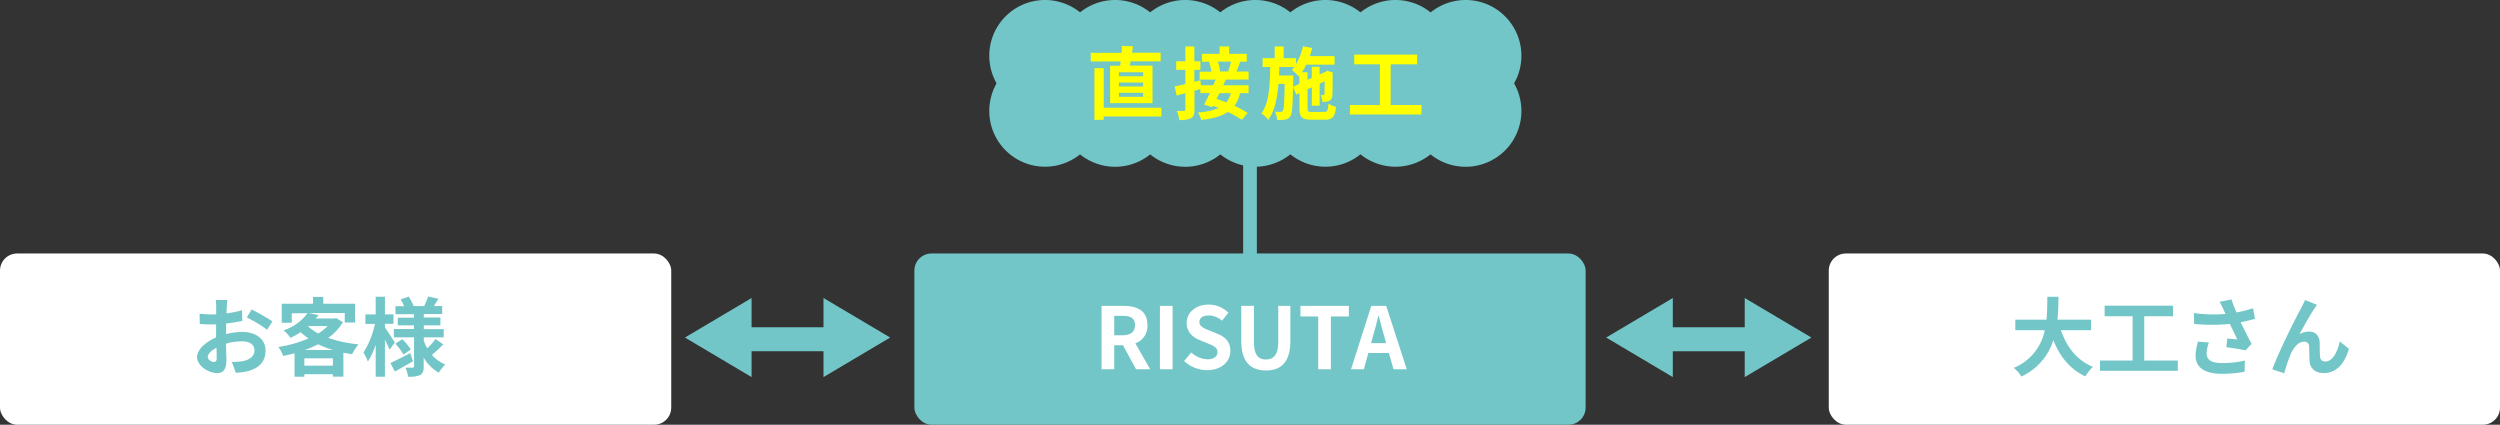 <svg xmlns="http://www.w3.org/2000/svg" viewBox="0 0 730 124.02"><rect x="0" y="0" width="730" height="124.02" fill="#333333" stroke="none"/><defs><style>.cls-1,.cls-6{fill:none}.cls-2{clip-path:url(#clip-path)}.cls-3{fill:#73c6c7}.cls-4{fill:#ff0}.cls-5{fill:#fff}.cls-6{stroke:#73c6c7;stroke-miterlimit:10;stroke-width:4px}</style><clipPath id="clip-path"><path class="cls-1" d="M0 0h730v124.02H0z"/></clipPath></defs><title>i-lister</title><g id="Layer_2" data-name="Layer 2"><g id="SVG"><g class="cls-2" id="Artwork_1" data-name="Artwork 1"><g class="cls-2"><path class="cls-3" d="M288.87 32.4a16.28 16.28 0 1 0 16.28-16.28 16.28 16.28 0 0 0-16.28 16.28"/><path class="cls-3" d="M288.87 16.28A16.28 16.28 0 1 0 305.15 0a16.28 16.28 0 0 0-16.28 16.28"/><path class="cls-3" d="M309.33 32.4a16.29 16.29 0 1 0 16.29-16.28 16.28 16.28 0 0 0-16.29 16.28"/><path class="cls-3" d="M309.33 16.28A16.29 16.29 0 1 0 325.62 0a16.28 16.28 0 0 0-16.29 16.28"/><path class="cls-3" d="M329.8 32.4a16.29 16.29 0 1 0 16.28-16.28A16.28 16.28 0 0 0 329.8 32.4"/><path class="cls-3" d="M329.8 16.28A16.29 16.29 0 1 0 346.08 0a16.28 16.28 0 0 0-16.28 16.28"/><path class="cls-3" d="M350.27 32.4a16.28 16.28 0 1 0 16.28-16.28 16.28 16.28 0 0 0-16.28 16.28"/><path class="cls-3" d="M350.27 16.28A16.28 16.28 0 1 0 366.55 0a16.28 16.28 0 0 0-16.28 16.28"/><path class="cls-3" d="M370.74 32.4A16.28 16.28 0 1 0 387 16.12a16.28 16.28 0 0 0-16.26 16.28"/><path class="cls-3" d="M370.74 16.28A16.28 16.28 0 1 0 387 0a16.28 16.28 0 0 0-16.28 16.28"/><path class="cls-3" d="M391.21 32.4a16.28 16.28 0 1 0 16.28-16.28 16.28 16.28 0 0 0-16.28 16.28"/><path class="cls-3" d="M391.21 16.28A16.28 16.28 0 1 0 407.49 0a16.28 16.28 0 0 0-16.28 16.28"/><path class="cls-3" d="M411.67 32.4A16.29 16.29 0 1 0 428 16.12a16.28 16.28 0 0 0-16.33 16.28"/><path class="cls-3" d="M411.67 16.28A16.29 16.29 0 1 0 428 0a16.28 16.28 0 0 0-16.29 16.28"/><path class="cls-4" d="M327.07 19.2c.07-.39.13-.83.18-1.26h-8.74v-2.51h9c.05-.69.07-1.36.1-2l3.22.1c-.1.62-.17 1.24-.28 1.86h8.35v2.51h-8.76c-.1.43-.17.87-.26 1.26h6.65v10.96h-12.38V19.2zM339.12 34h-16.84v1h-2.71V19.91h2.71v11.55h16.84zm-5.32-12.9h-7.08v1.17h7.08zm0 3h-7.08v1.15h7.08zm0 3h-7.08v1.17h7.08zm24.13-3.85c-.23.53-.48 1.1-.76 1.65h7.41v2.3h-2.49a9.85 9.85 0 0 1-1.63 3.7 26.69 26.69 0 0 1 3.86 2.1l-1.72 2a28.13 28.13 0 0 0-4.05-2.3c-1.79 1.2-4.3 1.89-7.77 2.35a7.27 7.27 0 0 0-1-2.21 18.43 18.43 0 0 0 6.09-1.31c-.57-.23-1.15-.46-1.7-.65l-.23.42-2.35-.76c.51-.92 1.11-2.12 1.68-3.36h-2.77V26l-1.72.51v5.47c0 1.36-.23 2.09-1 2.51a6.79 6.79 0 0 1-3.42.55 10.15 10.15 0 0 0-.76-2.67 19.63 19.63 0 0 0 2.14 0c.27 0 .39-.09.39-.43V27.2l-2.55.69-.58-2.64c.87-.19 2-.44 3.13-.72V20.4h-2.67v-2.51h2.67v-4.32h2.62v4.32h1.77v2.51h-1.77v3.49l1.75-.46.18 1.47h3.59q.38-.86.69-1.65h-4.67v-2.33h3.45a15.81 15.81 0 0 0-.67-2.8l.46-.09H351v-2.3h5.13v-2.19h2.78v2.19h5.13V18h-1.89a55.42 55.42 0 0 1-1.1 2.89h3.54v2.33zm-1.86 3.95c-.28.58-.58 1.15-.85 1.7.89.28 1.86.62 2.85 1a7 7 0 0 0 1.33-2.69zm-.48-9.2a12.34 12.34 0 0 1 .69 2.87h-.1 2.42a22.65 22.65 0 0 0 .87-2.89zm31.09 14.68c.9 0 1.08-.4 1.22-2.42a7.48 7.48 0 0 0 2.21.94c-.3 2.88-1 3.75-3.22 3.75h-4c-2.71 0-3.45-.73-3.45-3.36v-4.41l-.94.44-.94-2.24c-.09 5.64-.25 7.85-.78 8.58a2.09 2.09 0 0 1-1.47.95 12.77 12.77 0 0 1-2.37.11 6.48 6.48 0 0 0-.67-2.44 11.85 11.85 0 0 0 1.66.1.66.66 0 0 0 .66-.37c.3-.46.44-2.39.53-7.8h-1.82c-.32 4.14-1.06 7.87-3 10.49a8.23 8.23 0 0 0-1.95-1.91c2.27-3.15 2.48-8.21 2.55-13.52h-2.21V17h3.52v-3.43h2.62V17h3.59v1.72a16.74 16.74 0 0 0 2.05-5.22l2.69.51c-.19.8-.44 1.61-.69 2.39h7.22v2.48h-8.26a14.54 14.54 0 0 1-1.31 2.23h1.68v2.21l1.24-.57V19.5h2.28v2.23L387 21l.1-.07.41-.3 1.7.6-.09.37c0 3.26 0 5.61-.09 6.3a1.63 1.63 0 0 1-1 1.59 5.21 5.21 0 0 1-1.89.25 7 7 0 0 0-.5-2h.78c.19 0 .3-.05.32-.34s.05-1.48.07-3.66l-1.47.69v6.42h-2.28v-5.37l-1.24.57v5.54c0 .95.16 1.09 1.31 1.09zm-7.27-8.19V22.1l-.2.23a14.51 14.51 0 0 0-2-1.93 9.93 9.93 0 0 0 .74-.83h-4.39c0 .83-.05 1.65-.07 2.46h4.14v1l-.05 2.3zm35.67 6.18v2.76h-20.9v-2.76h8.76V18.79h-7.51v-2.85h18.37v2.85h-7.73v11.88h9.01z"/><rect class="cls-5" y="74.02" width="196" height="50" rx="5" ry="5"/><rect class="cls-3" x="267" y="74.02" width="196" height="50" rx="5" ry="5"/><rect class="cls-5" x="534" y="74.02" width="196" height="50" rx="5" ry="5"/><path class="cls-3" d="M217.46 95.56h28v7h-28z"/><path class="cls-3" d="M200 98.56l19.46 11.55V87.02L200 98.56zm59.93 0l-19.47-11.54v23.09l19.47-11.55zm226.53-3h28v7h-28z"/><path class="cls-3" d="M469 98.56l19.46 11.55V87.02L469 98.56zm59.93 0l-19.47-11.54v23.09l19.47-11.55z"/><path class="cls-5" d="M331.72 107.82l-3.8-7h-2.57v7h-3.7v-18.5h6.45c3.87 0 6.95 1.35 6.95 5.6a5.3 5.3 0 0 1-3.53 5.33l4.33 7.57zm-6.37-9.92h2.4c2.37 0 3.67-1 3.67-3s-1.3-2.67-3.67-2.67h-2.4zm13.35-8.58h3.7v18.5h-3.7zm7.02 16.15l2.13-2.55a7.28 7.28 0 0 0 4.7 2c1.92 0 2.95-.83 2.95-2.13s-1.13-1.8-2.78-2.5l-2.47-1c-1.88-.78-3.75-2.28-3.75-5 0-3 2.65-5.35 6.4-5.35a8.19 8.19 0 0 1 5.8 2.38l-1.88 2.32a5.91 5.91 0 0 0-3.92-1.52c-1.63 0-2.68.72-2.68 1.95s1.33 1.8 2.9 2.42l2.43 1c2.25.92 3.72 2.35 3.72 5 0 3-2.52 5.6-6.8 5.6a9.89 9.89 0 0 1-6.75-2.7m16.73-5.89V89.32h3.7v10.5c0 3.85 1.32 5.15 3.5 5.15s3.6-1.3 3.6-5.15v-10.5h3.54V99.5c0 6.14-2.62 8.67-7.14 8.67s-7.2-2.53-7.2-8.67m22.47-7.1h-5.19v-3.08h14.14v3.08h-5.25v15.42h-3.7V92.4zm20.63 10.67h-6l-1.3 4.75h-3.75l5.92-18.5h4.35l6 18.5h-3.87zm-.8-2.87l-.55-2c-.58-1.92-1.08-4-1.63-6h-.1c-.47 2-1 4.13-1.57 6l-.55 2z"/><path class="cls-3" d="M601.8 96.42c1.64 4.88 4.67 8.8 9.34 10.7a12 12 0 0 0-2.2 2.8c-4.52-2.13-7.42-5.77-9.37-10.6a17.21 17.21 0 0 1-9.35 10.62 8.77 8.77 0 0 0-2.22-2.52 15 15 0 0 0 9.07-11h-8.6v-3.07h9.1c.25-2.35.23-4.63.25-6.68h3.25c0 2-.05 4.35-.3 6.68h9.82v3.07zm34.12 8.85v3H613.2v-3h9.52V92.35h-8.17v-3.1h19.97v3.1h-8.4v12.92h9.8zm22.55-12.17c-1.25.35-2.7.7-4.2 1 1 2 2.13 4.35 3.2 6.32l-1.75 1.87c-1.35-.27-3.8-.67-5.62-.9l.27-2.54c.83.07 2.18.22 2.93.27-.6-1.25-1.45-3-2.18-4.52a56.43 56.43 0 0 1-10.42 0l-.1-3.18a42.17 42.17 0 0 0 9.25.25c-.2-.4-.38-.8-.53-1.17a20.39 20.39 0 0 0-1.22-2.38l3.5-.67c.42 1.3.9 2.47 1.45 3.77a34.62 34.62 0 0 0 4.84-1.22zM645 100a11.08 11.08 0 0 0-.68 3c0 1.8.93 3 4.43 3a27.71 27.71 0 0 0 6.75-.72l-.08 3.27a34.63 34.63 0 0 1-6.67.6c-5 0-7.65-1.87-7.65-5.32a16.71 16.71 0 0 1 .7-4.07zm30.77-9.83c-1.22 1.78-3.1 5.23-4.32 7.4a5.65 5.65 0 0 1 2.82-.75c1.85 0 3 1.2 3.08 3.25 0 1.1 0 3.1.12 4.12a1.4 1.4 0 0 0 1.58 1.35c2.12 0 3.47-2.77 4.17-5.84l2.67 2.17c-1.27 4.27-3.57 7.07-7.39 7.07-2.7 0-4-1.65-4.1-3.45-.1-1.32-.08-3.34-.15-4.34a1.34 1.34 0 0 0-1.45-1.38c-1.7 0-3.08 1.7-3.95 3.72A47.85 47.85 0 0 0 667 109l-3.5-1.17c1.83-4.95 7-15.35 8.35-17.7.33-.67.78-1.47 1.23-2.52l3.49 1.39c-.25.3-.52.75-.8 1.15M66 97.57a20.35 20.35 0 0 1 4.75-.65c3.8 0 6.79 2 6.79 5.42 0 2.93-1.52 5.13-5.44 6.1a20.24 20.24 0 0 1-3.25.4l-1.15-3.17a19 19 0 0 0 3-.18c2-.35 3.6-1.37 3.6-3.17s-1.5-2.65-3.65-2.65a17.71 17.71 0 0 0-4.65.67c0 2 .12 3.88.12 4.73 0 3.07-1.12 3.87-2.72 3.87-2.43 0-5.85-2.07-5.85-4.7 0-2.17 2.52-4.39 5.55-5.72v-3.8h-1.32c-1.13 0-2.38 0-3.45-.12l-.05-3a28 28 0 0 0 3.42.2h1.43v-2a21 21 0 0 0-.13-2.2h3.4c-.05.45-.15 1.52-.2 2.15s0 1.15-.08 1.77a33.78 33.78 0 0 0 4.55-.92l.08 3.1c-1.4.32-3.1.57-4.73.77v2.23zm-2.73 7c0-.63 0-1.75-.07-3-1.53.78-2.53 1.8-2.53 2.67s1.15 1.45 1.8 1.45c.45 0 .8-.22.8-1.07m10.2-14.25a54.57 54.57 0 0 1 6.07 3.48L78 96.3a36.92 36.92 0 0 0-5.94-3.6zm26.67 3.7a15.89 15.89 0 0 1-4.29 4.6 38.11 38.11 0 0 0 8.84 1.88 14.74 14.74 0 0 0-1.87 2.87c-.88-.12-1.73-.28-2.55-.43v7H97.2v-.72h-8.33v.73H86v-6.85c-1.1.3-2.2.55-3.32.78a9.94 9.94 0 0 0-1.38-2.62 35.6 35.6 0 0 0 8.78-2.48A20.29 20.29 0 0 1 87.8 97a25 25 0 0 1-3 1.67 8.34 8.34 0 0 0-2-2.2 14.49 14.49 0 0 0 7-5h-4.6v2.77h-2.93V88.7h9.13v-2h3v2h9.27v5.47h-3V91.4H90.22L93 92c-.25.35-.53.7-.8 1h5.45l.5-.13zm-2.94 10.57h-8.33v2.13h8.33zm0-2.45a26.26 26.26 0 0 1-4.28-1.67 31.33 31.33 0 0 1-3.92 1.67zM90 95.32a14.42 14.42 0 0 0 2.92 2.05 14.18 14.18 0 0 0 2.75-2.15h-5.6zm23.77 6.8c-.3-.72-.82-1.85-1.37-2.92V110h-2.7v-9.35a21 21 0 0 1-2.28 4.92 13.91 13.91 0 0 0-1.3-2.62 24.86 24.86 0 0 0 3.35-8.37h-2.77V91.8h3v-5.15h2.7v5.15h2.5v2.75h-2.5v1.1c.67.92 2.47 3.67 2.9 4.35zm6.83 3.37c-1.75 1-3.7 2.13-5.3 3L114 106c1.48-.67 3.68-1.8 5.8-2.89zm8.82-4.94c-1 1.07-2.33 2.27-3.3 3.07a10.2 10.2 0 0 0 3.9 2.82 11.09 11.09 0 0 0-1.88 2.4 11.88 11.88 0 0 1-4.42-4.4V107c0 1.35-.25 2-1 2.5a8.07 8.07 0 0 1-3.55.5 9.19 9.19 0 0 0-.8-2.65h2.13c.3 0 .4-.12.4-.42V98.5H115v-2.43h5.88V95h-4.73v-2.25h4.73v-1h-5.4v-2.33H118a14.22 14.22 0 0 0-1-2l2.35-.8a13 13 0 0 1 1.43 2.75h3.1c.37-.85.87-2 1.12-2.8l3 .68c-.45.75-.9 1.5-1.3 2.12h2.42v2.33h-5.37v1h4.85V95h-4.85v1.1h5.82v2.4h-5.82v1a13.78 13.78 0 0 0 1 2.2 19.16 19.16 0 0 0 2.43-2.7zm-11.95-1.5a16.93 16.93 0 0 1 2.48 3l-2.13 1.5a17.48 17.48 0 0 0-2.37-3.2z"/><path class="cls-6" d="M365 79.01V39.02"/></g></g></g></g></svg>